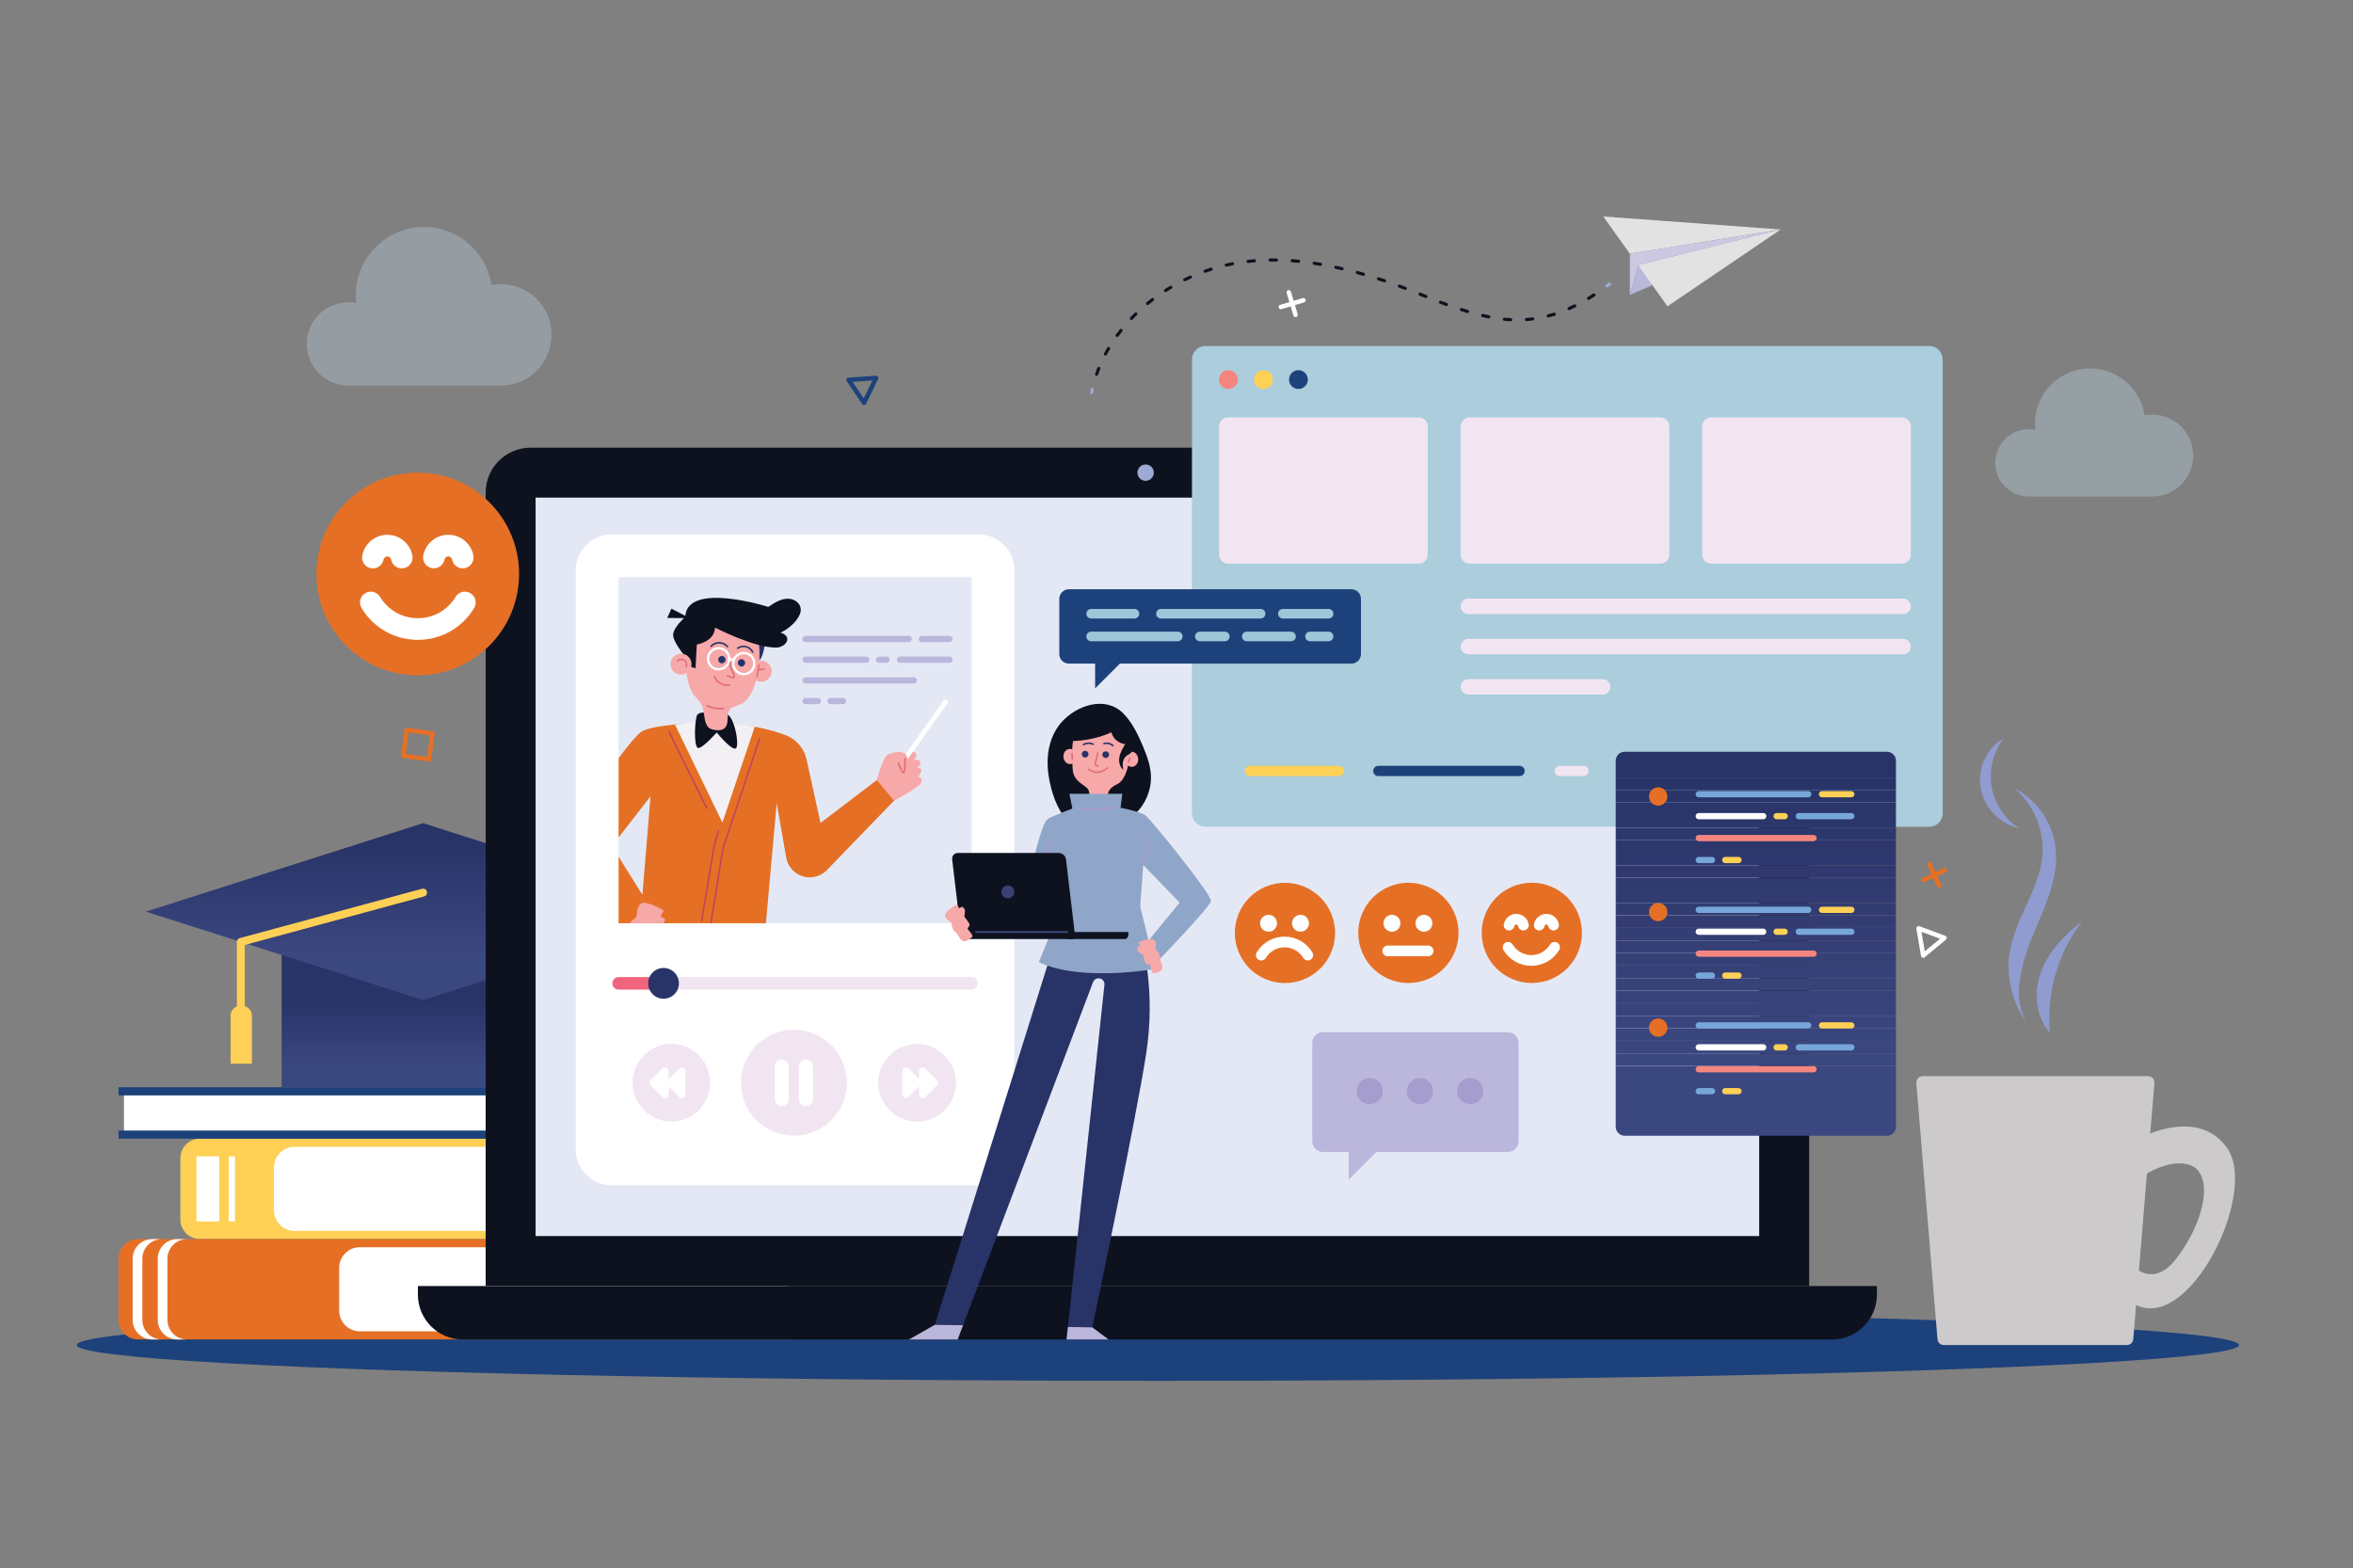 <?xml version="1.0" encoding="utf-8"?>
<!-- Generator: Adobe Illustrator 25.0.1, SVG Export Plug-In . SVG Version: 6.00 Build 0)  -->
<svg version="1.1" id="Layer_1" xmlns="http://www.w3.org/2000/svg" xmlns:xlink="http://www.w3.org/1999/xlink" x="0px" y="0px"
	 viewBox="0 0 595.28 396.76" style="enable-background:new 0 0 595.28 396.76;" xml:space="preserve">
<rect x="0" y="0" width="595.28" height="396.76" fill="#808080" stroke="none"/>
<style type="text/css">
	.st0{fill:#1D417B;}
	.st1{fill:#FFD056;}
	.st2{fill:#E57025;}
	.st3{fill:#FFFFFF;}
	.st4{fill:#1D427B;}
	.st5{fill:url(#SVGID_1_);}
	.st6{fill:url(#SVGID_2_);}
	.st7{fill:none;stroke:#FFD056;stroke-width:2;stroke-linecap:round;stroke-linejoin:round;stroke-miterlimit:10;}
	.st8{fill:#B8B8D8;}
	.st9{fill:#E2E2E2;}
	.st10{fill:#CBC9E1;}
	.st11{opacity:0.3;fill:#C7E7F9;}
	.st12{opacity:0.3;fill:#C7E0F5;}
	.st13{fill:#9EAAD6;}
	.st14{fill:#0E121F;}
	.st15{fill:#CCCACA;}
	.st16{fill:#909CCF;}
	.st17{fill:#7CD1E9;}
	.st18{fill:#F4867F;}
	.st19{fill:#E4E8F5;}
	.st20{fill:#ABCDDC;}
	.st21{fill:#F1E5F1;}
	.st22{fill:#9EC5D8;}
	.st23{fill:#BBB6DB;}
	.st24{fill:#A49DCD;}
	.st25{fill:#F1647E;}
	.st26{fill:#283368;}
	.st27{clip-path:url(#SVGID_4_);}
	.st28{fill:#271C55;}
	.st29{fill:#F7A8A8;}
	.st30{fill:#F2F0F3;}
	.st31{fill:#C3435A;}
	.st32{fill:#E26D7B;}
	.st33{fill:none;stroke:#FFFFFF;stroke-width:0.6;stroke-linecap:round;stroke-linejoin:round;stroke-miterlimit:10;}
	.st34{clip-path:url(#SVGID_6_);fill:#283368;}
	.st35{clip-path:url(#SVGID_6_);fill:#293469;}
	.st36{clip-path:url(#SVGID_6_);fill:#2C356A;}
	.st37{clip-path:url(#SVGID_6_);fill:#2B366B;}
	.st38{clip-path:url(#SVGID_6_);fill:#2C376C;}
	.st39{clip-path:url(#SVGID_6_);fill:#2D376C;}
	.st40{clip-path:url(#SVGID_6_);fill:#2E386E;}
	.st41{clip-path:url(#SVGID_6_);fill:#2F396F;}
	.st42{clip-path:url(#SVGID_6_);fill:#303A6F;}
	.st43{clip-path:url(#SVGID_6_);fill:#313B71;}
	.st44{clip-path:url(#SVGID_6_);fill:#323C71;}
	.st45{clip-path:url(#SVGID_6_);fill:#333C72;}
	.st46{clip-path:url(#SVGID_6_);fill:#343E74;}
	.st47{clip-path:url(#SVGID_6_);fill:#353F76;}
	.st48{clip-path:url(#SVGID_6_);fill:#354077;}
	.st49{clip-path:url(#SVGID_6_);fill:#364178;}
	.st50{clip-path:url(#SVGID_6_);fill:#374279;}
	.st51{clip-path:url(#SVGID_6_);fill:#38427A;}
	.st52{clip-path:url(#SVGID_6_);fill:#39437B;}
	.st53{clip-path:url(#SVGID_6_);fill:#3A447C;}
	.st54{clip-path:url(#SVGID_6_);fill:#39457D;}
	.st55{clip-path:url(#SVGID_6_);fill:#3A467E;}
	.st56{clip-path:url(#SVGID_6_);fill:#3B477F;}
	.st57{fill:#77A7D9;}
	.st58{fill:#8FA6C9;}
	.st59{fill:none;stroke:#A49DCD;stroke-width:0.6;stroke-linecap:round;stroke-linejoin:round;stroke-miterlimit:10;}
	.st60{fill:#394272;}
</style>
<ellipse class="st0" cx="292.92" cy="340.29" rx="273.52" ry="9.05"/>
<path class="st1" d="M191.51,290.14v-2.06H50.58c-2.74,0-4.95,2.22-4.95,4.95v15.49c0,2.74,2.22,4.95,4.95,4.95h140.93v-2.06h-1.35
	v-21.28H191.51z"/>
<path class="st2" d="M200.63,315.54v-2.06H34.93c-2.74,0-4.95,2.22-4.95,4.95v15.49c0,2.74,2.22,4.95,4.95,4.95h165.7v-2.06h-1.35
	v-21.28H200.63z"/>
<path class="st3" d="M36.01,333.93v-15.49c0-2.74,2.22-4.95,4.95-4.95h-2.45c-2.74,0-4.95,2.22-4.95,4.95v15.49
	c0,2.74,2.22,4.95,4.95,4.95h2.45C38.23,338.88,36.01,336.66,36.01,333.93z"/>
<path class="st3" d="M42.36,333.93v-15.49c0-2.74,2.22-4.95,4.95-4.95h-2.45c-2.74,0-4.95,2.22-4.95,4.95v15.49
	c0,2.74,2.22,4.95,4.95,4.95h2.45C44.57,338.88,42.36,336.66,42.36,333.93z"/>
<path class="st3" d="M190.16,311.42H74.53c-2.89,0-5.23-2.34-5.23-5.23v-10.82c0-2.89,2.34-5.23,5.23-5.23h115.63V311.42z"/>
<path class="st3" d="M199.28,336.82H91.04c-2.89,0-5.23-2.34-5.23-5.23v-10.82c0-2.89,2.34-5.23,5.23-5.23h108.24V336.82z"/>
<path class="st4" d="M29.98,277.13v-2.06h165.7c2.74,0,4.95,2.22,4.95,4.95v3.11c0,2.74-2.22,4.95-4.95,4.95H29.98v-2.06h1.35v-8.89
	H29.98z"/>
<path class="st3" d="M31.33,286.02h109.32c2.29,0,4.15-1.86,4.15-4.15v-0.59c0-2.29-1.86-4.15-4.15-4.15H31.33V286.02z"/>
<rect x="49.71" y="292.55" class="st3" width="5.77" height="16.46"/>
<rect x="57.87" y="292.55" class="st3" width="1.59" height="16.46"/>
<g>
	<linearGradient id="SVGID_1_" gradientUnits="userSpaceOnUse" x1="107.452" y1="253.407" x2="107.452" y2="269.212">
		<stop  offset="0" style="stop-color:#283368"/>
		<stop  offset="0.999" style="stop-color:#3B477F"/>
	</linearGradient>
	<rect x="71.25" y="230.64" class="st5" width="72.41" height="44.43"/>
	<linearGradient id="SVGID_2_" gradientUnits="userSpaceOnUse" x1="107.037" y1="213.563" x2="107.037" y2="241.777">
		<stop  offset="0" style="stop-color:#283368"/>
		<stop  offset="0.999" style="stop-color:#3B477F"/>
	</linearGradient>
	<polygon class="st6" points="107.04,208.26 36.9,230.64 107.04,253.02 177.17,230.64 	"/>
</g>
<polyline class="st7" points="107.04,225.82 60.93,238.3 60.93,256.65 "/>
<path class="st1" d="M63.72,269.11h-5.38v-12.23c0-1.3,1.06-2.36,2.36-2.36h0.66c1.3,0,2.36,1.06,2.36,2.36V269.11z"/>
<g>
	<polygon class="st8" points="412.34,74.62 450.49,58.06 414.41,67.09 	"/>
	<g>
		<polygon class="st9" points="412.34,64.19 450.49,58.06 405.6,54.77 		"/>
		<polygon class="st9" points="414.41,67.09 421.86,77.49 450.49,58.06 		"/>
	</g>
	<polygon class="st10" points="412.34,64.19 412.34,74.62 414.41,67.09 450.49,58.06 	"/>
</g>
<path class="st11" d="M544.49,104.89c-0.66,0-1.3,0.07-1.92,0.18c-1.02-6.71-6.79-11.86-13.79-11.86c-7.71,0-13.96,6.25-13.96,13.96
	c0,0.53,0.04,1.06,0.09,1.57c-0.52-0.1-1.06-0.16-1.61-0.16c-4.71,0-8.52,3.82-8.52,8.52s3.82,8.52,8.52,8.52h31.19
	c5.73,0,10.37-4.64,10.37-10.37C554.86,109.54,550.22,104.89,544.49,104.89z"/>
<path class="st12" d="M126.7,71.88c-0.81,0-1.6,0.08-2.37,0.23c-1.26-8.3-8.4-14.67-17.05-14.67C97.74,57.44,90,65.17,90,74.71
	c0,0.66,0.04,1.31,0.12,1.95c-0.65-0.12-1.31-0.19-1.99-0.19c-5.82,0-10.54,4.72-10.54,10.54c0,5.82,4.72,10.54,10.54,10.54h38.57
	c7.09,0,12.83-5.74,12.83-12.83C139.53,77.62,133.79,71.88,126.7,71.88z"/>
<g>
	<g>
		<path class="st13" d="M276.18,99.7c-0.03,0-0.05,0-0.08-0.01c-0.21-0.04-0.35-0.25-0.31-0.47c0.05-0.26,0.11-0.53,0.16-0.79
			c0.05-0.21,0.26-0.35,0.47-0.3c0.21,0.05,0.35,0.26,0.3,0.47c-0.06,0.25-0.11,0.51-0.16,0.77
			C276.53,99.57,276.37,99.7,276.18,99.7z"/>
	</g>
	<g>
		<path class="st14" d="M277.43,95.08c-0.04,0-0.09-0.01-0.13-0.02c-0.21-0.07-0.32-0.3-0.25-0.5c0.18-0.51,0.37-1.01,0.56-1.51
			c0.08-0.2,0.31-0.3,0.52-0.22c0.2,0.08,0.3,0.31,0.22,0.52c-0.2,0.49-0.38,0.98-0.55,1.48C277.75,94.98,277.6,95.08,277.43,95.08z
			 M279.67,89.96c-0.06,0-0.13-0.01-0.19-0.05c-0.19-0.1-0.27-0.34-0.16-0.54c0.25-0.48,0.51-0.94,0.79-1.41
			c0.11-0.19,0.36-0.25,0.54-0.14c0.19,0.11,0.25,0.35,0.14,0.54c-0.27,0.45-0.52,0.91-0.77,1.38
			C279.95,89.89,279.81,89.96,279.67,89.96z M282.64,85.24c-0.08,0-0.16-0.02-0.23-0.08c-0.18-0.13-0.22-0.38-0.09-0.55
			c0.32-0.43,0.64-0.86,0.98-1.28c0.14-0.17,0.39-0.2,0.56-0.06c0.17,0.14,0.2,0.39,0.06,0.56c-0.33,0.41-0.65,0.83-0.96,1.26
			C282.88,85.18,282.76,85.24,282.64,85.24z M382.19,81.28c-0.01,0-0.01,0-0.02,0c-0.53-0.03-1.07-0.07-1.61-0.12
			c-0.22-0.02-0.38-0.22-0.36-0.43c0.02-0.22,0.22-0.37,0.43-0.36c0.53,0.05,1.05,0.09,1.57,0.12c0.22,0.01,0.39,0.2,0.38,0.42
			C382.57,81.11,382.4,81.28,382.19,81.28z M386.18,81.24c-0.21,0-0.38-0.16-0.4-0.37c-0.02-0.22,0.15-0.41,0.37-0.42
			c0.53-0.04,1.05-0.09,1.57-0.16c0.21-0.03,0.42,0.13,0.44,0.34c0.03,0.22-0.13,0.42-0.34,0.44c-0.53,0.07-1.07,0.12-1.61,0.16
			C386.2,81.24,386.19,81.24,386.18,81.24z M286.22,80.96c-0.1,0-0.2-0.04-0.27-0.11c-0.16-0.15-0.16-0.4-0.01-0.56
			c0.37-0.39,0.75-0.77,1.13-1.14c0.16-0.15,0.41-0.15,0.56,0.01c0.15,0.16,0.15,0.41-0.01,0.56c-0.38,0.37-0.75,0.74-1.11,1.12
			C286.43,80.92,286.33,80.96,286.22,80.96z M376.65,80.56c-0.03,0-0.05,0-0.08-0.01c-0.53-0.1-1.05-0.22-1.57-0.34
			c-0.21-0.05-0.35-0.26-0.3-0.48c0.05-0.21,0.27-0.35,0.48-0.3c0.51,0.12,1.03,0.23,1.55,0.33c0.22,0.04,0.35,0.25,0.31,0.47
			C377,80.43,376.84,80.56,376.65,80.56z M391.69,80.32c-0.18,0-0.34-0.12-0.38-0.3c-0.05-0.21,0.07-0.43,0.28-0.48
			c0.51-0.13,1.01-0.28,1.52-0.43c0.21-0.06,0.43,0.05,0.5,0.26c0.07,0.21-0.05,0.43-0.26,0.5c-0.51,0.16-1.03,0.31-1.55,0.44
			C391.75,80.32,391.72,80.32,391.69,80.32z M371.24,79.2c-0.04,0-0.08-0.01-0.11-0.02c-0.51-0.15-1.02-0.31-1.53-0.48
			c-0.21-0.07-0.32-0.29-0.26-0.5c0.07-0.21,0.29-0.32,0.5-0.26c0.5,0.16,1.01,0.32,1.52,0.47c0.21,0.06,0.33,0.28,0.27,0.49
			C371.56,79.08,371.41,79.2,371.24,79.2z M396.95,78.47c-0.15,0-0.3-0.09-0.36-0.24c-0.09-0.2,0-0.43,0.2-0.52
			c0.48-0.21,0.96-0.44,1.43-0.67c0.19-0.1,0.43-0.02,0.53,0.18c0.1,0.2,0.02,0.43-0.18,0.53c-0.48,0.24-0.97,0.47-1.46,0.68
			C397.06,78.46,397.01,78.47,396.95,78.47z M365.94,77.42c-0.05,0-0.09-0.01-0.14-0.02c-0.5-0.18-1-0.37-1.5-0.56
			c-0.21-0.08-0.31-0.31-0.23-0.51c0.08-0.2,0.31-0.31,0.51-0.23c0.5,0.19,1,0.37,1.49,0.56c0.21,0.08,0.31,0.3,0.24,0.51
			C366.25,77.32,366.1,77.42,365.94,77.42z M290.33,77.17c-0.11,0-0.23-0.05-0.31-0.15c-0.14-0.17-0.11-0.42,0.06-0.56
			c0.42-0.34,0.84-0.67,1.26-1c0.17-0.13,0.42-0.1,0.56,0.08c0.13,0.17,0.1,0.42-0.08,0.56c-0.42,0.32-0.83,0.65-1.24,0.98
			C290.5,77.14,290.41,77.17,290.33,77.17z M401.89,75.87c-0.13,0-0.26-0.07-0.34-0.19c-0.11-0.19-0.05-0.43,0.13-0.54
			c0.45-0.27,0.9-0.55,1.34-0.84c0.18-0.12,0.43-0.07,0.55,0.12c0.12,0.18,0.07,0.43-0.12,0.55c-0.45,0.29-0.91,0.58-1.36,0.86
			C402.04,75.85,401.96,75.87,401.89,75.87z M360.72,75.41c-0.05,0-0.1-0.01-0.15-0.03l-1.48-0.59c-0.2-0.08-0.3-0.31-0.22-0.52
			c0.08-0.2,0.31-0.3,0.52-0.22l1.48,0.59c0.2,0.08,0.3,0.31,0.22,0.51C361.03,75.32,360.88,75.41,360.72,75.41z M294.85,73.9
			c-0.13,0-0.26-0.06-0.33-0.18c-0.12-0.18-0.06-0.43,0.12-0.55c0.45-0.29,0.91-0.57,1.37-0.84c0.19-0.11,0.43-0.05,0.54,0.14
			c0.11,0.19,0.05,0.43-0.14,0.54c-0.45,0.27-0.9,0.55-1.35,0.83C295,73.88,294.93,73.9,294.85,73.9z M355.52,73.36
			c-0.05,0-0.1-0.01-0.14-0.03c-0.49-0.19-0.99-0.38-1.49-0.57c-0.2-0.08-0.31-0.31-0.23-0.51c0.08-0.2,0.3-0.31,0.51-0.23
			c0.5,0.19,1,0.38,1.49,0.57c0.2,0.08,0.31,0.31,0.23,0.51C355.83,73.27,355.68,73.36,355.52,73.36z M350.27,71.44
			c-0.04,0-0.09-0.01-0.13-0.02c-0.5-0.17-1.01-0.34-1.51-0.5c-0.21-0.07-0.32-0.29-0.26-0.5c0.07-0.21,0.29-0.32,0.5-0.26
			c0.51,0.16,1.02,0.33,1.52,0.5c0.21,0.07,0.32,0.3,0.25,0.5C350.59,71.34,350.43,71.44,350.27,71.44z M299.73,71.17
			c-0.15,0-0.29-0.08-0.36-0.22c-0.1-0.2-0.01-0.43,0.18-0.53c0.48-0.23,0.97-0.46,1.46-0.68c0.2-0.09,0.43,0,0.52,0.2
			c0.09,0.2,0,0.43-0.2,0.52c-0.48,0.22-0.96,0.44-1.44,0.67C299.84,71.15,299.79,71.17,299.73,71.17z M344.93,69.79
			c-0.04,0-0.07,0-0.11-0.02c-0.51-0.15-1.02-0.29-1.53-0.43c-0.21-0.06-0.34-0.28-0.28-0.49c0.06-0.21,0.27-0.34,0.49-0.28
			c0.51,0.14,1.03,0.28,1.54,0.43c0.21,0.06,0.33,0.28,0.27,0.49C345.26,69.68,345.11,69.79,344.93,69.79z M304.88,69.01
			c-0.16,0-0.32-0.1-0.37-0.27c-0.07-0.21,0.04-0.43,0.24-0.51c0.51-0.18,1.02-0.35,1.53-0.51c0.21-0.06,0.43,0.05,0.5,0.26
			c0.07,0.21-0.05,0.43-0.26,0.5c-0.5,0.16-1.01,0.33-1.5,0.5C304.97,69,304.93,69.01,304.88,69.01z M339.52,68.38
			c-0.03,0-0.06,0-0.09-0.01c-0.52-0.12-1.03-0.24-1.55-0.35c-0.21-0.05-0.35-0.26-0.3-0.47c0.05-0.21,0.26-0.35,0.47-0.3
			c0.52,0.11,1.04,0.23,1.56,0.35c0.21,0.05,0.35,0.26,0.3,0.48C339.87,68.25,339.71,68.38,339.52,68.38z M310.25,67.46
			c-0.18,0-0.34-0.12-0.39-0.31c-0.05-0.21,0.09-0.43,0.3-0.48c0.52-0.12,1.05-0.23,1.58-0.33c0.21-0.04,0.42,0.1,0.46,0.31
			c0.04,0.22-0.1,0.42-0.31,0.46c-0.52,0.1-1.03,0.21-1.55,0.33C310.31,67.46,310.28,67.46,310.25,67.46z M334.05,67.26
			c-0.02,0-0.05,0-0.07-0.01c-0.52-0.09-1.05-0.18-1.57-0.26c-0.22-0.03-0.37-0.24-0.33-0.45c0.03-0.22,0.24-0.37,0.45-0.33
			c0.53,0.08,1.06,0.17,1.58,0.26c0.22,0.04,0.36,0.24,0.32,0.46C334.41,67.12,334.24,67.26,334.05,67.26z M315.76,66.53
			c-0.2,0-0.37-0.15-0.39-0.35c-0.02-0.22,0.13-0.41,0.35-0.44c0.53-0.06,1.07-0.11,1.6-0.16c0.21-0.02,0.41,0.14,0.43,0.36
			c0.02,0.22-0.14,0.41-0.36,0.43c-0.53,0.04-1.05,0.1-1.58,0.16C315.79,66.53,315.77,66.53,315.76,66.53z M328.51,66.5
			c-0.01,0-0.03,0-0.04,0c-0.53-0.05-1.05-0.1-1.58-0.14c-0.22-0.02-0.38-0.21-0.37-0.43s0.21-0.39,0.43-0.37
			c0.53,0.04,1.07,0.09,1.6,0.14c0.22,0.02,0.38,0.22,0.36,0.43C328.89,66.35,328.72,66.5,328.51,66.5z M321.34,66.18
			c-0.22,0-0.39-0.17-0.4-0.39c0-0.22,0.17-0.4,0.39-0.4c0.54-0.01,1.07-0.01,1.61,0c0.22,0,0.39,0.18,0.39,0.4
			c0,0.22-0.18,0.39-0.4,0.39c0,0,0,0-0.01,0C322.4,66.18,321.87,66.18,321.34,66.18C321.34,66.18,321.34,66.18,321.34,66.18z"/>
	</g>
	<g>
		<path class="st13" d="M406.55,72.72c-0.12,0-0.24-0.06-0.32-0.16c-0.13-0.18-0.09-0.42,0.08-0.55c0.21-0.16,0.42-0.31,0.63-0.47
			c0.18-0.13,0.42-0.1,0.56,0.08c0.13,0.17,0.1,0.42-0.08,0.56c-0.21,0.16-0.43,0.32-0.64,0.48
			C406.71,72.69,406.63,72.72,406.55,72.72z"/>
	</g>
</g>
<g>
	<path class="st15" d="M539.62,288.81c0,0,15.66-9.5,23.7,1.46c8.87,12.09-12.17,52.51-26.11,37.41c-13.94-15.09,0-10.1,0-10.1
		s6.22,10.28,13.47,0.72c7.49-9.88,9.19-21.23,3.6-23.45c-5.6-2.22-13.1,3.26-13.1,3.26L539.62,288.81z"/>
	<path class="st15" d="M538.09,340.29h-46.33c-0.83,0-1.53-0.64-1.6-1.47L484.81,274c-0.08-0.93,0.66-1.74,1.6-1.74h57.03
		c0.94,0,1.68,0.8,1.6,1.74l-5.35,64.82C539.62,339.65,538.92,340.29,538.09,340.29z"/>
	<path class="st16" d="M509.62,199.45c4.87,4.07,7.6,10.58,7.09,16.9c-0.69,8.48-6.66,15.69-8.19,24.06
		c-1.16,6.3,0.39,13.06,4.18,18.23c-2.63-4.44-2.21-9.29-1.01-14.31c1.2-5.02,3.53-9.68,5.44-14.48s3.45-9.91,2.94-15.05
		C519.42,208.3,515.46,202.4,509.62,199.45z"/>
	<path class="st16" d="M510.87,209.59c-3.65-2.33-6.26-6.25-7-10.52c-0.74-4.27,0.39-8.84,3.04-12.27
		c-4.38,2.56-6.61,7.43-5.85,12.44C501.83,204.25,505.93,208.45,510.87,209.59z"/>
	<path class="st16" d="M526.8,233.02c-4.36,3.38-8.38,7.49-10.36,12.64c-1.98,5.15-1.56,11.49,2.16,15.57
		C517.67,251.24,520.67,240.96,526.8,233.02z"/>
</g>
<g>
	<g>
		<path class="st17" d="M314.4,188.99c-0.29,0.13-0.62-0.01-0.75-0.3l-1.99-4.59l-4.59,1.99c-0.29,0.13-0.62-0.01-0.75-0.3
			l-1.99-4.59l-4.59,1.99c-0.29,0.13-0.62-0.01-0.75-0.3l-1.99-4.59l-4.59,1.99c-0.29,0.13-0.62-0.01-0.75-0.3
			c-0.13-0.29,0.01-0.62,0.3-0.75l5.11-2.21c0.29-0.13,0.62,0.01,0.75,0.3l1.99,4.59l4.59-1.99c0.29-0.13,0.62,0.01,0.75,0.3
			l1.99,4.59l4.59-1.99c0.29-0.13,0.62,0.01,0.75,0.3l2.21,5.11C314.82,188.53,314.69,188.87,314.4,188.99z"/>
	</g>
	<g>
		<path class="st2" d="M108.47,192.65l-6.54-0.87c-0.31-0.04-0.53-0.33-0.49-0.64l0.87-6.54c0.04-0.31,0.33-0.53,0.64-0.49
			l6.54,0.87c0.31,0.04,0.53,0.33,0.49,0.64l-0.87,6.54C109.07,192.47,108.78,192.69,108.47,192.65z M102.65,190.72l5.41,0.72
			l0.72-5.41l-5.41-0.72L102.65,190.72z"/>
	</g>
	<g>
		<path class="st4" d="M218.91,102.38c-0.08,0.06-0.18,0.09-0.28,0.1c-0.2,0.01-0.4-0.08-0.51-0.25l-3.92-5.8
			c-0.11-0.17-0.13-0.39-0.04-0.57c0.09-0.18,0.27-0.31,0.47-0.32l6.98-0.49c0.2-0.01,0.4,0.08,0.51,0.25
			c0.11,0.17,0.13,0.39,0.04,0.57l-3.06,6.29C219.06,102.25,219,102.33,218.91,102.38z M215.7,96.61l2.81,4.16l2.2-4.51L215.7,96.61
			z"/>
	</g>
	<g>
		<path class="st3" d="M486.64,242.32c-0.1,0.02-0.2,0.01-0.29-0.03c-0.19-0.07-0.33-0.24-0.36-0.44l-1.17-6.9
			c-0.03-0.2,0.04-0.4,0.2-0.53c0.16-0.13,0.37-0.17,0.56-0.1l6.56,2.44c0.19,0.07,0.33,0.24,0.36,0.44c0.03,0.2-0.04,0.4-0.2,0.53
			l-5.39,4.46C486.83,242.27,486.73,242.31,486.64,242.32z M486.1,235.74l0.84,4.95l3.87-3.2L486.1,235.74z"/>
	</g>
	<g>
		<path class="st18" d="M325.85,183.08c-0.04,0.09-0.11,0.17-0.19,0.23c-0.17,0.12-0.38,0.14-0.57,0.05l-6.36-2.92
			c-0.19-0.08-0.31-0.26-0.33-0.46c-0.02-0.2,0.07-0.4,0.24-0.52l5.7-4.05c0.17-0.12,0.38-0.14,0.57-0.05
			c0.19,0.08,0.31,0.26,0.33,0.46l0.65,6.96C325.91,182.89,325.89,182.99,325.85,183.08z M320.11,179.82l4.56,2.09l-0.47-5
			L320.11,179.82z"/>
	</g>
	<path class="st3" d="M330.3,75.79c-0.09-0.3-0.41-0.47-0.71-0.38l-2.31,0.69l-0.69-2.31c-0.09-0.3-0.41-0.47-0.71-0.38
		c-0.3,0.09-0.47,0.41-0.38,0.71l0.69,2.31l-2.31,0.69c-0.3,0.09-0.47,0.41-0.38,0.71c0.09,0.3,0.41,0.47,0.71,0.38l2.31-0.69
		l0.69,2.31c0.09,0.3,0.41,0.47,0.71,0.38c0.3-0.09,0.47-0.41,0.38-0.71l-0.69-2.31l2.31-0.69
		C330.22,76.41,330.39,76.09,330.3,75.79z"/>
	<path class="st17" d="M404.83,299.32l-2.13-1.12l1.12-2.13c0.15-0.28,0.04-0.62-0.24-0.77c-0.28-0.15-0.62-0.04-0.77,0.24
		l-1.12,2.13l-2.13-1.12c-0.28-0.15-0.62-0.04-0.77,0.24c-0.15,0.28-0.04,0.62,0.24,0.77l2.13,1.12l-1.12,2.13
		c-0.15,0.28-0.04,0.62,0.24,0.77s0.62,0.04,0.77-0.24l1.12-2.13l2.13,1.12c0.28,0.15,0.62,0.04,0.77-0.24
		C405.22,299.81,405.11,299.47,404.83,299.32z"/>
	<path class="st2" d="M491.83,219.6l-2.18,1.02l-1.02-2.18c-0.13-0.29-0.47-0.41-0.76-0.28c-0.29,0.13-0.41,0.47-0.28,0.76
		l1.02,2.18l-2.18,1.02c-0.29,0.13-0.41,0.47-0.28,0.76c0.13,0.29,0.47,0.41,0.76,0.28l2.18-1.02l1.02,2.18
		c0.13,0.29,0.47,0.41,0.76,0.28c0.29-0.13,0.41-0.47,0.28-0.76l-1.02-2.18l2.18-1.02c0.29-0.13,0.41-0.47,0.28-0.76
		C492.45,219.59,492.12,219.47,491.83,219.6z"/>
</g>
<path class="st14" d="M463.46,338.88H117.09c-6.28,0-11.37-5.09-11.37-11.37v-2.16h369.12v2.16
	C474.84,333.79,469.75,338.88,463.46,338.88z"/>
<path class="st14" d="M446.32,113.26H134.24c-6.28,0-11.37,5.09-11.37,11.37v200.71h334.83V124.63
	C457.69,118.35,452.6,113.26,446.32,113.26z"/>
<rect x="196.87" y="64.52" transform="matrix(-1.836970e-16 1 -1 -1.836970e-16 509.577 -70.974)" class="st19" width="186.82" height="309.56"/>
<g>
	<path class="st20" d="M488.07,209.17H304.96c-1.88,0-3.41-1.53-3.41-3.41V90.95c0-1.88,1.53-3.41,3.41-3.41h183.11
		c1.88,0,3.41,1.53,3.41,3.41v114.81C491.48,207.64,489.96,209.17,488.07,209.17z"/>
	<path class="st18" d="M313.16,96.03c0,1.31-1.06,2.38-2.38,2.38s-2.38-1.06-2.38-2.38c0-1.31,1.06-2.38,2.38-2.38
		S313.16,94.72,313.16,96.03z"/>
	<path class="st1" d="M322.01,96.03c0,1.31-1.06,2.38-2.38,2.38c-1.31,0-2.38-1.06-2.38-2.38c0-1.31,1.06-2.38,2.38-2.38
		C320.95,93.66,322.01,94.72,322.01,96.03z"/>
	<path class="st4" d="M330.87,96.03c0,1.31-1.06,2.38-2.38,2.38c-1.31,0-2.38-1.06-2.38-2.38c0-1.31,1.06-2.38,2.38-2.38
		C329.8,93.66,330.87,94.72,330.87,96.03z"/>
	<path class="st21" d="M358.94,142.6h-48.26c-1.26,0-2.27-1.02-2.27-2.27v-32.46c0-1.26,1.02-2.27,2.27-2.27h48.26
		c1.26,0,2.27,1.02,2.27,2.27v32.46C361.22,141.58,360.2,142.6,358.94,142.6z"/>
	<path class="st21" d="M420.05,142.6h-48.26c-1.26,0-2.27-1.02-2.27-2.27v-32.46c0-1.26,1.02-2.27,2.27-2.27h48.26
		c1.26,0,2.27,1.02,2.27,2.27v32.46C422.33,141.58,421.31,142.6,420.05,142.6z"/>
	<path class="st21" d="M481.16,142.6H432.9c-1.26,0-2.27-1.02-2.27-2.27v-32.46c0-1.26,1.02-2.27,2.27-2.27h48.26
		c1.26,0,2.27,1.02,2.27,2.27v32.46C483.43,141.58,482.42,142.6,481.16,142.6z"/>
	<path class="st21" d="M481.47,155.36H371.48c-1.08,0-1.96-0.88-1.96-1.96l0,0c0-1.08,0.88-1.96,1.96-1.96h109.99
		c1.08,0,1.96,0.88,1.96,1.96l0,0C483.43,154.48,482.56,155.36,481.47,155.36z"/>
	<path class="st21" d="M481.47,165.54H371.48c-1.08,0-1.96-0.88-1.96-1.96l0,0c0-1.08,0.88-1.96,1.96-1.96h109.99
		c1.08,0,1.96,0.88,1.96,1.96l0,0C483.43,164.66,482.56,165.54,481.47,165.54z"/>
	<path class="st21" d="M405.46,175.73h-33.98c-1.08,0-1.96-0.88-1.96-1.96l0,0c0-1.08,0.88-1.96,1.96-1.96h33.98
		c1.08,0,1.96,0.88,1.96,1.96l0,0C407.42,174.85,406.54,175.73,405.46,175.73z"/>
	<path class="st1" d="M338.68,196.35h-22.47c-0.72,0-1.3-0.58-1.3-1.3l0,0c0-0.72,0.58-1.3,1.3-1.3h22.47c0.72,0,1.3,0.58,1.3,1.3
		l0,0C339.98,195.77,339.4,196.35,338.68,196.35z"/>
	<path class="st4" d="M384.43,196.35H348.7c-0.72,0-1.3-0.58-1.3-1.3l0,0c0-0.72,0.58-1.3,1.3-1.3h35.73c0.72,0,1.3,0.58,1.3,1.3
		l0,0C385.73,195.77,385.14,196.35,384.43,196.35z"/>
	<path class="st21" d="M400.63,196.35h-6.06c-0.72,0-1.3-0.58-1.3-1.3l0,0c0-0.72,0.58-1.3,1.3-1.3h6.06c0.72,0,1.3,0.58,1.3,1.3
		l0,0C401.93,195.77,401.35,196.35,400.63,196.35z"/>
</g>
<g>
	<path class="st4" d="M341.89,149.08h-71.48c-1.34,0-2.42,1.08-2.42,2.42v13.97c0,1.34,1.08,2.42,2.42,2.42h6.64v6.27l6.27-6.27
		h58.57c1.34,0,2.42-1.08,2.42-2.42V151.5C344.31,150.16,343.23,149.08,341.89,149.08z"/>
	<path class="st22" d="M287.01,156.48h-10.96c-0.67,0-1.21-0.54-1.21-1.21c0-0.67,0.54-1.21,1.21-1.21h10.96
		c0.67,0,1.21,0.54,1.21,1.21C288.22,155.94,287.68,156.48,287.01,156.48z M299.18,161.02c0-0.67-0.54-1.21-1.21-1.21h-21.93
		c-0.67,0-1.21,0.54-1.21,1.21c0,0.67,0.54,1.21,1.21,1.21h21.93C298.64,162.23,299.18,161.69,299.18,161.02z M311.09,161.02
		c0-0.67-0.54-1.21-1.21-1.21h-6.33c-0.67,0-1.21,0.54-1.21,1.21c0,0.67,0.54,1.21,1.21,1.21h6.33
		C310.55,162.23,311.09,161.69,311.09,161.02z M327.83,161.02c0-0.67-0.54-1.21-1.21-1.21h-11.2c-0.67,0-1.21,0.54-1.21,1.21
		c0,0.67,0.54,1.21,1.21,1.21h11.2C327.29,162.23,327.83,161.69,327.83,161.02z M337.33,161.02c0-0.67-0.54-1.21-1.21-1.21h-4.7
		c-0.67,0-1.21,0.54-1.21,1.21c0,0.67,0.54,1.21,1.21,1.21h4.7C336.79,162.23,337.33,161.69,337.33,161.02z M320.13,155.27
		c0-0.67-0.54-1.21-1.21-1.21H293.7c-0.67,0-1.21,0.54-1.21,1.21c0,0.67,0.54,1.21,1.21,1.21h25.22
		C319.58,156.48,320.13,155.94,320.13,155.27z M337.33,155.27c0-0.67-0.54-1.21-1.21-1.21h-11.57c-0.67,0-1.21,0.54-1.21,1.21
		c0,0.67,0.54,1.21,1.21,1.21h11.57C336.79,156.48,337.33,155.94,337.33,155.27z"/>
</g>
<g>
	
		<ellipse transform="matrix(0.924 -0.383 0.383 0.924 -65.616 142.333)" class="st2" cx="324.97" cy="236.1" rx="12.68" ry="12.68"/>
</g>
<g>
	
		<ellipse transform="matrix(0.924 -0.383 0.383 0.924 -60.863 166.228)" class="st2" cx="387.41" cy="236.1" rx="12.68" ry="12.68"/>
</g>
<g>
	
		<ellipse transform="matrix(0.924 -0.383 0.383 0.924 -63.239 154.28)" class="st2" cx="356.19" cy="236.1" rx="12.68" ry="12.68"/>
</g>
<g>
	<path class="st3" d="M393.03,235.4c-0.64,0-1.2-0.45-1.33-1.1c-0.04-0.2-0.21-0.4-0.48-0.4s-0.44,0.2-0.48,0.4
		c-0.14,0.73-0.85,1.21-1.58,1.08c-0.73-0.14-1.22-0.85-1.08-1.58c0.29-1.5,1.61-2.59,3.14-2.59c1.53,0,2.85,1.09,3.14,2.59
		c0.14,0.73-0.34,1.44-1.08,1.58C393.2,235.4,393.12,235.4,393.03,235.4z"/>
</g>
<g>
	<path class="st3" d="M385.4,235.4c-0.64,0-1.2-0.45-1.33-1.1c-0.04-0.2-0.21-0.4-0.48-0.4s-0.44,0.2-0.48,0.4
		c-0.14,0.73-0.85,1.21-1.58,1.08c-0.73-0.14-1.22-0.85-1.08-1.58c0.29-1.5,1.61-2.59,3.14-2.59c1.53,0,2.85,1.09,3.14,2.59
		c0.14,0.73-0.34,1.44-1.08,1.58C385.57,235.4,385.49,235.4,385.4,235.4z"/>
</g>
<g>
	<path class="st3" d="M387.41,244.34c-2.9,0-5.53-1.49-7.04-3.97c-0.39-0.64-0.18-1.47,0.45-1.86c0.64-0.39,1.47-0.19,1.86,0.45
		c1.02,1.67,2.78,2.67,4.73,2.67c1.95,0,3.71-1,4.73-2.67c0.39-0.64,1.22-0.84,1.86-0.45c0.64,0.39,0.84,1.22,0.45,1.86
		C392.94,242.86,390.31,244.34,387.41,244.34z"/>
</g>
<g>
	
		<ellipse transform="matrix(0.707 -0.707 0.707 0.707 -71.716 117.282)" class="st2" cx="105.71" cy="145.21" rx="25.64" ry="25.64"/>
</g>
<g>
	<path class="st3" d="M117.08,143.8c-1.29,0-2.44-0.91-2.69-2.23c-0.08-0.4-0.43-0.8-0.97-0.8c-0.53,0-0.89,0.4-0.97,0.8
		c-0.28,1.48-1.72,2.46-3.2,2.17c-1.48-0.28-2.46-1.72-2.17-3.2c0.58-3.04,3.25-5.25,6.34-5.25c3.1,0,5.76,2.21,6.34,5.25
		c0.28,1.48-0.69,2.92-2.18,3.2C117.43,143.78,117.25,143.8,117.08,143.8z"/>
</g>
<g>
	<path class="st3" d="M94.35,143.8c-0.17,0-0.34-0.02-0.52-0.05c-1.49-0.28-2.46-1.72-2.18-3.2c0.58-3.04,3.25-5.25,6.34-5.25
		c3.09,0,5.76,2.21,6.34,5.25c0.28,1.49-0.69,2.92-2.17,3.2c-1.49,0.29-2.92-0.69-3.2-2.17c-0.08-0.4-0.43-0.8-0.97-0.8
		c-0.53,0-0.89,0.4-0.97,0.8C96.78,142.89,95.63,143.8,94.35,143.8z"/>
</g>
<g>
	<path class="st3" d="M105.71,161.88c-5.86,0-11.19-3.01-14.24-8.04c-0.78-1.29-0.37-2.98,0.92-3.76c1.29-0.78,2.98-0.37,3.76,0.92
		c2.05,3.38,5.63,5.4,9.56,5.4c3.93,0,7.51-2.02,9.56-5.4c0.78-1.29,2.46-1.71,3.76-0.92c1.29,0.78,1.7,2.47,0.92,3.76
		C116.9,158.87,111.58,161.88,105.71,161.88z"/>
</g>
<g>
	<path class="st3" d="M354.29,233.58c0,1.18-0.96,2.14-2.14,2.14c-1.18,0-2.14-0.96-2.14-2.14c0-1.18,0.96-2.14,2.14-2.14
		C353.33,231.44,354.29,232.4,354.29,233.58z"/>
</g>
<g>
	<circle class="st3" cx="360.23" cy="233.58" r="2.14"/>
</g>
<g>
	<path class="st3" d="M330.86,242.99c-0.46,0-0.9-0.23-1.16-0.65c-1.02-1.67-2.78-2.67-4.73-2.67c-1.95,0-3.71,1-4.73,2.67
		c-0.39,0.64-1.22,0.84-1.86,0.45c-0.64-0.39-0.84-1.22-0.45-1.86c1.51-2.49,4.14-3.97,7.04-3.97c2.9,0,5.53,1.49,7.04,3.97
		c0.39,0.64,0.18,1.47-0.45,1.86C331.34,242.93,331.1,242.99,330.86,242.99z"/>
</g>
<g>
	<path class="st3" d="M323.07,233.58c0,1.18-0.96,2.14-2.14,2.14c-1.18,0-2.14-0.96-2.14-2.14c0-1.18,0.96-2.14,2.14-2.14
		C322.11,231.44,323.07,232.4,323.07,233.58z"/>
</g>
<g>
	<circle class="st3" cx="329.01" cy="233.58" r="2.14"/>
</g>
<g>
	<path class="st3" d="M361.3,241.92h-10.22c-0.75,0-1.35-0.61-1.35-1.35c0-0.75,0.61-1.35,1.35-1.35h10.22
		c0.75,0,1.35,0.61,1.35,1.35C362.65,241.32,362.05,241.92,361.3,241.92z"/>
</g>
<g>
	<path class="st23" d="M381.47,261.13h-46.78c-1.5,0-2.71,1.21-2.71,2.71v24.89c0,1.5,1.21,2.71,2.71,2.71h6.52v7.01l7.01-7.01
		h33.26c1.5,0,2.71-1.21,2.71-2.71v-24.89C384.17,262.34,382.96,261.13,381.47,261.13z"/>
	<path class="st24" d="M375.23,276.03c0,1.83-1.48,3.31-3.31,3.31c-1.83,0-3.31-1.48-3.31-3.31s1.48-3.31,3.31-3.31
		C373.75,272.72,375.23,274.2,375.23,276.03z M359.23,272.72c-1.83,0-3.31,1.48-3.31,3.31s1.48,3.31,3.31,3.31s3.31-1.48,3.31-3.31
		S361.06,272.72,359.23,272.72z M346.53,272.72c-1.83,0-3.31,1.48-3.31,3.31s1.48,3.31,3.31,3.31s3.31-1.48,3.31-3.31
		S348.36,272.72,346.53,272.72z"/>
</g>
<path class="st13" d="M291.9,119.58c0,1.15-0.93,2.07-2.07,2.07c-1.15,0-2.07-0.93-2.07-2.07c0-1.15,0.93-2.07,2.07-2.07
	C290.97,117.5,291.9,118.43,291.9,119.58z"/>
<path class="st3" d="M247.53,299.88h-92.77c-5.03,0-9.1-4.07-9.1-9.1V144.29c0-5.03,4.07-9.1,9.1-9.1h92.77c5.03,0,9.1,4.07,9.1,9.1
	v146.48C256.63,295.8,252.56,299.88,247.53,299.88z"/>
<rect x="157.37" y="145.15" transform="matrix(-1.836970e-16 1 -1 -1.836970e-16 390.95 -11.346)" class="st19" width="87.55" height="89.3"/>
<path class="st23" d="M229.92,162.45h-26.14c-0.44,0-0.79-0.36-0.79-0.79c0-0.44,0.36-0.79,0.79-0.79h26.14
	c0.44,0,0.79,0.36,0.79,0.79C230.72,162.09,230.36,162.45,229.92,162.45z M219.96,166.89c0-0.44-0.36-0.79-0.79-0.79h-15.39
	c-0.44,0-0.79,0.36-0.79,0.79c0,0.44,0.36,0.79,0.79,0.79h15.39C219.61,167.68,219.96,167.33,219.96,166.89z M231.98,172.13
	c0-0.44-0.36-0.79-0.79-0.79h-27.41c-0.44,0-0.79,0.36-0.79,0.79c0,0.44,0.36,0.79,0.79,0.79h27.41
	C231.63,172.92,231.98,172.56,231.98,172.13z M207.73,177.36c0-0.44-0.36-0.79-0.79-0.79h-3.16c-0.44,0-0.79,0.36-0.79,0.79
	c0,0.44,0.36,0.79,0.79,0.79h3.16C207.38,178.15,207.73,177.8,207.73,177.36z M225.09,166.89c0-0.44-0.36-0.79-0.79-0.79h-1.92
	c-0.44,0-0.79,0.36-0.79,0.79c0,0.44,0.36,0.79,0.79,0.79h1.92C224.73,167.68,225.09,167.33,225.09,166.89z M240.99,166.89
	c0-0.44-0.36-0.79-0.79-0.79h-12.55c-0.44,0-0.79,0.36-0.79,0.79c0,0.44,0.36,0.79,0.79,0.79h12.55
	C240.64,167.68,240.99,167.33,240.99,166.89z M240.99,161.66c0-0.44-0.36-0.79-0.79-0.79h-7.01c-0.44,0-0.79,0.36-0.79,0.79
	c0,0.44,0.36,0.79,0.79,0.79h7.01C240.64,162.45,240.99,162.09,240.99,161.66z M214.06,177.36c0-0.44-0.36-0.79-0.79-0.79h-3.16
	c-0.44,0-0.79,0.36-0.79,0.79c0,0.44,0.36,0.79,0.79,0.79h3.16C213.71,178.15,214.06,177.8,214.06,177.36z"/>
<g>
	<path class="st21" d="M245.8,250.37h-77.93c-0.88,0-1.59-0.71-1.59-1.59s0.71-1.59,1.59-1.59h77.93c0.88,0,1.59,0.71,1.59,1.59
		S246.68,250.37,245.8,250.37z"/>
</g>
<g>
	<path class="st25" d="M167.87,250.37H156.5c-0.88,0-1.59-0.71-1.59-1.59s0.71-1.59,1.59-1.59h11.38c0.88,0,1.59,0.71,1.59,1.59
		S168.75,250.37,167.87,250.37z"/>
</g>
<path class="st26" d="M171.76,248.78c0,2.15-1.74,3.89-3.89,3.89c-2.15,0-3.89-1.74-3.89-3.89s1.74-3.89,3.89-3.89
	C170.02,244.89,171.76,246.63,171.76,248.78z"/>
<circle class="st21" cx="200.84" cy="273.93" r="13.39"/>
<ellipse transform="matrix(0.707 -0.707 0.707 0.707 -143.94 200.363)" class="st21" cx="169.89" cy="273.93" rx="9.82" ry="9.82"/>
<ellipse transform="matrix(0.974 -0.229 0.229 0.974 -56.47 60.221)" class="st21" cx="231.78" cy="273.93" rx="9.82" ry="9.82"/>
<g>
	<defs>
		
			<rect id="SVGID_3_" x="157.37" y="145.15" transform="matrix(-1.836970e-16 1 -1 -1.836970e-16 390.95 -11.346)" width="87.55" height="89.3"/>
	</defs>
	<clipPath id="SVGID_4_">
		<use xlink:href="#SVGID_3_"  style="overflow:visible;"/>
	</clipPath>
	<g class="st27">
		<g>
			<path class="st28" d="M161.86,234.42c-2.93,55.47,1.29,124.87,1.29,124.87l-4.44,4.64l17.45,2.08l-0.14-120.49
				c0-0.72,0.63-1.28,1.35-1.2l0,0c0.5,0.06,0.91,0.43,1.03,0.92l29.27,124.59l20,2.38l-8.32-6.38l-27.59-130.88L161.86,234.42z"/>
		</g>
		<g>
			<path class="st29" d="M221.82,197.35c0,0,1.42-5,2.27-5.99c0.85-0.99,3.11-1.17,3.55-1.12c0.71,0.08,1.5,0.53,1.5,0.53
				s1.31-0.92,2-0.62c1.57,0.69,0.03,2.03,0.03,2.03s1.34-0.14,1.66,0.63c0.32,0.76-0.96,1.38-0.96,1.38s0.83-0.18,1.17,0.47
				c0.34,0.65-0.77,1.87-0.77,1.87s1.35,0.11,0.76,1.52c-0.48,1.14-6.87,4.54-6.87,4.54l-1.48,0.59L221.82,197.35z"/>
		</g>
		<path class="st2" d="M221.82,197.35l-14.24,10.85l-3.54-16.1c-0.59-2.66-2.42-4.88-4.92-5.96c-1.76-0.72-4.49-1.6-8.18-2.29
			c-2.98-0.55-16.51-0.96-20.19-0.57c-3.7,0.38-7.24,0.99-8.47,1.83c-3.98,2.73-19.74,26.69-19.63,28.43s16.81,25.45,16.81,25.45
			l3.89-4.25l29.73,6.45l3.42-38l2.4,13.77c0.36,2.06,1.76,3.79,3.71,4.57l0,0c2.32,0.93,4.98,0.34,6.69-1.5l16.88-17.46
			L221.82,197.35z M154.81,214.04l9.76-12.56l-2.05,24.9L154.81,214.04z"/>
		<path class="st30" d="M182.76,208.11l8.18-24.25c-2.98-0.55-6.58-0.97-10.79-1.07c-1.88-0.04-5.72,0.12-9.4,0.5L182.76,208.11z"/>
		<g>
			<path class="st31" d="M190.33,238.12c-0.01,0-0.02,0-0.04,0l-23.2-4.46c-0.11-0.02-0.18-0.12-0.16-0.23
				c0.02-0.11,0.13-0.18,0.23-0.16l23.2,4.46c0.11,0.02,0.18,0.12,0.16,0.23C190.51,238.06,190.43,238.12,190.33,238.12z"/>
		</g>
		<g>
			<path class="st29" d="M167.94,230.35c0,0-4.65-2.72-5.81-1.76c-1.16,0.96-1.01,2.62-1.07,3.18c-0.06,0.56-2,1.22-2.21,3
				c-0.21,1.78-1.67,2.79-1.59,4.27c0.08,1.49,2.51,2.16,3.14,2.32c0.63,0.16,1.65-3.02,1.65-3.02s1.61,0.19,1.93-0.25
				c0.33-0.45,1.45-3.09,1.45-3.09s2.02-0.71,2.28-1.06c0.26-0.35,0.55-1.41,0.55-1.41l-1.14-0.71L167.94,230.35z"/>
		</g>
		<path class="st14" d="M178.61,180.35c0,0-1.49-0.32-2.17,0.44c-0.68,0.76-1.03,8.23,0.17,8.44c1.11,0.19,4.71-3.92,4.71-3.92
			s3.65,4.53,4.81,4.04c1.07-0.45-0.33-8.84-2.72-8.84C181.02,180.51,178.61,180.35,178.61,180.35z"/>
		<path class="st26" d="M193.6,161.65c0,0-0.05,3.79-1.53,5.52l-0.29-6.29L193.6,161.65z"/>
		<g>
			<path class="st29" d="M181.31,184.73c-1.01-0.1-1.87-0.23-2.43-1.16c-1.03-1.71-0.47-3.88-1.54-5.55
				c-0.5-0.78-1.17-1.44-1.75-2.16c-0.9-1.13-1.28-2.49-1.62-3.87c-1.53-6.21,0.79-19.25,10.01-18c9.22,1.25,8.56,11.61,7.69,16.3
				c-0.34,1.82-0.84,3.75-1.8,5.38c-0.49,0.83-1.11,1.61-1.91,2.17c-0.87,0.61-1.89,0.72-2.8,1.23c-1.23,0.69-0.99,2.42-1.13,3.61
				C183.86,184.21,182.83,184.88,181.31,184.73z"/>
		</g>
		<path class="st14" d="M196.34,163.83c-5.52,0.07-15.44-5.04-15.44-5.04c-0.23,3.64-4.62,4.26-4.62,4.26l-0.32,6l-1.11-0.33
			l-1.2-3.03l-0.36,0.3c0,0-3.4-3.92-2.96-5.77c0.44-1.84,2.74-3.85,2.74-3.85l-4.28-0.03l1.08-2.36l3.5,1.82
			c0.78-8.68,21.01-2.26,21.01-2.26c0.89-0.61,1.91-1.28,2.92-1.67c1.01-0.39,2.14-0.55,3.17-0.23c1.03,0.32,1.93,1.19,2.09,2.26
			c0.15,1.03-0.37,2.04-1,2.87c-1.07,1.41-2.49,2.54-4.1,3.27c0.78,0.2,1.71,0.8,1.72,1.61c0.01,0.75-0.55,1.41-1.22,1.74
			C197.27,163.73,197.09,163.82,196.34,163.83z"/>
		<g>
			<path class="st29" d="M174.93,168.3c-0.15,1.46-1.45,2.52-2.91,2.37c-1.46-0.15-2.52-1.45-2.37-2.91
				c0.15-1.46,1.45-2.52,2.91-2.37C174.02,165.54,175.08,166.84,174.93,168.3z"/>
		</g>
		<g>
			<path class="st29" d="M195.23,170.08c-0.15,1.46-1.45,2.52-2.91,2.37c-1.46-0.15-2.52-1.45-2.37-2.91s1.45-2.52,2.91-2.37
				C194.32,167.32,195.38,168.62,195.23,170.08z"/>
		</g>
		<g>
			<path class="st32" d="M185.49,171.69c-0.26,0-0.58-0.15-0.95-0.31c-0.2-0.09-0.41-0.19-0.59-0.24c-0.1-0.03-0.16-0.14-0.13-0.25
				c0.03-0.1,0.14-0.17,0.25-0.13c0.2,0.06,0.42,0.16,0.63,0.26c0.26,0.12,0.73,0.33,0.83,0.27l0,0c0,0,0.02-0.02,0.01-0.11
				c-0.01-0.51-0.36-1.17-0.63-1.7c-0.16-0.3-0.28-0.54-0.33-0.72c-0.1-0.38-0.06-0.78-0.02-1.13c0.01-0.11,0.11-0.19,0.22-0.17
				c0.11,0.01,0.18,0.11,0.17,0.22c-0.04,0.31-0.08,0.67,0.01,0.97c0.04,0.14,0.17,0.38,0.3,0.64c0.29,0.56,0.66,1.26,0.68,1.87
				c0.01,0.21-0.06,0.36-0.19,0.45C185.68,171.67,185.59,171.69,185.49,171.69z"/>
		</g>
		<g>
			<path class="st32" d="M184,173.57c-0.64,0-1.28-0.17-1.83-0.49c-0.73-0.42-1.3-1.07-1.6-1.85c-0.04-0.1,0.01-0.22,0.11-0.26
				c0.1-0.04,0.22,0.01,0.26,0.11c0.27,0.7,0.78,1.28,1.43,1.65c0.65,0.37,1.41,0.51,2.15,0.39c0.11-0.02,0.21,0.06,0.23,0.16
				c0.02,0.11-0.06,0.21-0.17,0.23C184.38,173.56,184.19,173.57,184,173.57z"/>
		</g>
		<g>
			<path class="st32" d="M191.48,171.4c-0.01,0-0.02,0-0.03,0c-0.11-0.02-0.18-0.12-0.16-0.23l0.52-2.98
				c0.02-0.11,0.12-0.19,0.23-0.16c0.11,0.02,0.18,0.12,0.16,0.23l-0.52,2.98C191.66,171.33,191.58,171.4,191.48,171.4z"/>
		</g>
		<g>
			<path class="st32" d="M191.87,169.69c-0.09,0-0.17-0.06-0.19-0.14c-0.03-0.11,0.03-0.22,0.14-0.25c0.49-0.14,0.99-0.21,1.5-0.21
				h0c0.11,0,0.2,0.09,0.2,0.2c0,0.11-0.09,0.2-0.2,0.2c-0.47,0-0.94,0.07-1.39,0.2C191.91,169.69,191.89,169.69,191.87,169.69z"/>
		</g>
		<g>
			<path class="st32" d="M173.61,168.9c-0.03,0-0.06-0.01-0.08-0.02c-0.1-0.05-0.14-0.16-0.1-0.26c0.22-0.48,0.04-1.13-0.41-1.43
				c-0.44-0.29-1.12-0.2-1.47,0.19c-0.07,0.08-0.2,0.09-0.28,0.02c-0.08-0.07-0.09-0.2-0.02-0.28c0.49-0.54,1.37-0.66,1.98-0.26
				c0.61,0.4,0.85,1.26,0.55,1.92C173.75,168.86,173.68,168.9,173.61,168.9z"/>
		</g>
		<g>
			<path class="st32" d="M182.22,179.47c-1.18,0-2.35-0.25-3.44-0.73c-0.1-0.04-0.14-0.16-0.1-0.26c0.04-0.1,0.16-0.14,0.26-0.1
				c1.29,0.57,2.71,0.79,4.11,0.65c0.11-0.01,0.21,0.07,0.22,0.18c0.01,0.11-0.07,0.21-0.18,0.22
				C182.8,179.46,182.51,179.47,182.22,179.47z"/>
		</g>
		<g>
			<path class="st26" d="M184.04,163.79c-0.06,0-0.11-0.02-0.15-0.07c-0.47-0.56-1.18-0.9-1.91-0.91c-0.73,0-1.45,0.29-1.95,0.83
				c-0.07,0.08-0.2,0.09-0.28,0.01c-0.08-0.07-0.09-0.2-0.01-0.28c0.57-0.62,1.42-0.98,2.25-0.96c0.84,0.02,1.66,0.41,2.2,1.05
				c0.07,0.08,0.06,0.21-0.02,0.28C184.13,163.78,184.09,163.79,184.04,163.79z"/>
		</g>
		<g>
			<path class="st26" d="M190.43,165.17c-0.07,0-0.14-0.04-0.18-0.11c-0.3-0.62-0.89-1.1-1.56-1.27c-0.67-0.17-1.41-0.03-1.97,0.38
				c-0.09,0.06-0.21,0.04-0.28-0.04c-0.06-0.09-0.04-0.21,0.04-0.28c0.65-0.47,1.51-0.64,2.3-0.44c0.78,0.2,1.46,0.75,1.82,1.48
				c0.05,0.1,0.01,0.22-0.09,0.27C190.49,165.17,190.46,165.17,190.43,165.17z"/>
		</g>
		<path class="st26" d="M183.55,167c-0.06,0.51-0.52,0.88-1.03,0.81c-0.51-0.06-0.88-0.52-0.81-1.03c0.06-0.51,0.52-0.88,1.03-0.81
			C183.25,166.03,183.61,166.49,183.55,167z"/>
		<path class="st26" d="M188.5,167.8c-0.06,0.51-0.52,0.88-1.03,0.81c-0.51-0.06-0.88-0.52-0.81-1.03c0.06-0.51,0.52-0.88,1.03-0.81
			C188.19,166.83,188.56,167.29,188.5,167.8z"/>
		<g>
			<path class="st32" d="M228.58,195.68c-0.01,0-0.02,0-0.03,0c-0.5-0.05-1.11-1.63-1.44-2.56c-0.04-0.1,0.02-0.22,0.12-0.25
				c0.1-0.04,0.22,0.02,0.25,0.12c0.37,1.07,0.83,2.05,1.06,2.26c0.17-0.37,0.26-1.94,0.24-3.3c0-0.11,0.09-0.2,0.2-0.2c0,0,0,0,0,0
				c0.11,0,0.2,0.09,0.2,0.2c0.01,0.98-0.02,3.3-0.41,3.65C228.73,195.65,228.66,195.68,228.58,195.68z"/>
		</g>
		<polygon class="st3" points="229.14,190.78 238.97,176.85 240.04,177.46 229.67,192.03 		"/>
		<g>
			<path class="st33" d="M184.14,167.95c-0.71,1.29-2.34,1.77-3.63,1.05c-1.29-0.71-1.77-2.34-1.05-3.63
				c0.71-1.29,2.34-1.77,3.63-1.05C184.37,165.03,184.85,166.65,184.14,167.95z"/>
			<path class="st33" d="M190.51,169.17c-0.71,1.29-2.34,1.77-3.63,1.05c-1.29-0.71-1.77-2.34-1.05-3.63
				c0.71-1.29,2.34-1.77,3.63-1.05C190.75,166.25,191.22,167.87,190.51,169.17z"/>
			<path class="st33" d="M184.55,166.86c0.3-0.2,0.75-0.11,0.96,0.18"/>
		</g>
		<g>
			<path class="st31" d="M179.47,235.98c-0.01,0-0.02,0-0.03,0c-0.11-0.02-0.18-0.12-0.16-0.23l3.47-21.31l9.25-27.65
				c0.04-0.1,0.15-0.16,0.25-0.13c0.1,0.03,0.16,0.15,0.13,0.25l-9.24,27.62l-3.47,21.28C179.65,235.91,179.57,235.98,179.47,235.98
				z"/>
		</g>
		<g>
			<path class="st31" d="M177.52,233.14c-0.01,0-0.02,0-0.03,0c-0.11-0.02-0.18-0.12-0.16-0.23l3.12-18.8l1.14-4.07
				c0.03-0.11,0.14-0.17,0.24-0.14c0.11,0.03,0.17,0.14,0.14,0.24l-1.13,4.05l-3.12,18.78C177.7,233.07,177.62,233.14,177.52,233.14
				z"/>
		</g>
		<g>
			<path class="st31" d="M178.81,204.68c-0.07,0-0.14-0.04-0.18-0.11l-9.54-19.31c-0.05-0.1-0.01-0.22,0.09-0.27
				c0.1-0.05,0.22-0.01,0.27,0.09l9.54,19.31c0.05,0.1,0.01,0.22-0.09,0.27C178.87,204.67,178.84,204.68,178.81,204.68z"/>
		</g>
	</g>
</g>
<g>
	<path class="st3" d="M197.76,268.07c-0.98,0-1.78,0.8-1.78,1.78v8.18c0,0.98,0.8,1.78,1.78,1.78c0.98,0,1.78-0.8,1.78-1.78v-8.18
		C199.54,268.86,198.74,268.07,197.76,268.07z"/>
	<path class="st3" d="M203.91,268.07c-0.98,0-1.78,0.8-1.78,1.78v8.18c0,0.98,0.8,1.78,1.78,1.78c0.98,0,1.78-0.8,1.78-1.78v-8.18
		C205.69,268.86,204.89,268.07,203.91,268.07z"/>
	<path class="st3" d="M172.82,270.12c-0.34-0.14-0.73-0.06-0.98,0.2l-2.7,2.7v-2.06c0-0.36-0.22-0.69-0.56-0.83
		c-0.34-0.14-0.73-0.06-0.98,0.2l-2.98,2.98c-0.35,0.35-0.35,0.92,0,1.28l2.98,2.98c0.17,0.17,0.4,0.26,0.64,0.26
		c0.12,0,0.23-0.02,0.35-0.07c0.34-0.14,0.56-0.47,0.56-0.83v-2.06l2.7,2.7c0.17,0.17,0.4,0.26,0.64,0.26
		c0.12,0,0.23-0.02,0.35-0.07c0.34-0.14,0.56-0.47,0.56-0.83v-5.96C173.37,270.59,173.15,270.26,172.82,270.12z"/>
	<path class="st3" d="M237.05,273.29l-2.98-2.98c-0.26-0.26-0.64-0.34-0.98-0.2c-0.34,0.14-0.56,0.47-0.56,0.83v2.06l-2.7-2.7
		c-0.26-0.26-0.64-0.34-0.98-0.2c-0.34,0.14-0.56,0.47-0.56,0.83v5.96c0,0.36,0.22,0.69,0.56,0.83c0.11,0.05,0.23,0.07,0.35,0.07
		c0.23,0,0.47-0.09,0.64-0.26l2.7-2.7v2.06c0,0.36,0.22,0.69,0.56,0.83c0.11,0.05,0.23,0.07,0.35,0.07c0.23,0,0.47-0.09,0.64-0.26
		l2.98-2.98C237.41,274.22,237.41,273.65,237.05,273.29z"/>
</g>
<g>
	<g>
		<g>
			<defs>
				<path id="SVGID_5_" d="M477.38,287.34h-66.35c-1.26,0-2.27-1.02-2.27-2.27v-92.61c0-1.26,1.02-2.27,2.27-2.27h66.35
					c1.26,0,2.27,1.02,2.27,2.27v92.61C479.65,286.32,478.63,287.34,477.38,287.34z"/>
			</defs>
			<clipPath id="SVGID_6_">
				<use xlink:href="#SVGID_5_"  style="overflow:visible;"/>
			</clipPath>
			<rect x="408.75" y="190.18" class="st34" width="70.9" height="6.51"/>
			<rect x="408.75" y="196.69" class="st34" width="70.9" height="3.17"/>
			<rect x="408.75" y="199.86" class="st35" width="70.9" height="3.17"/>
			<rect x="408.75" y="203.04" class="st36" width="70.9" height="3.17"/>
			<rect x="408.75" y="206.21" class="st37" width="70.9" height="3.17"/>
			<rect x="408.75" y="209.38" class="st38" width="70.9" height="3.17"/>
			<rect x="408.75" y="212.56" class="st39" width="70.9" height="3.17"/>
			<rect x="408.75" y="215.73" class="st40" width="70.9" height="3.17"/>
			<rect x="408.75" y="218.9" class="st41" width="70.9" height="3.17"/>
			<rect x="408.75" y="222.08" class="st42" width="70.9" height="3.17"/>
			<rect x="408.75" y="225.25" class="st43" width="70.9" height="3.17"/>
			<rect x="408.75" y="228.42" class="st44" width="70.9" height="3.17"/>
			<rect x="408.75" y="231.6" class="st45" width="70.9" height="3.17"/>
			<rect x="408.75" y="234.77" class="st46" width="70.9" height="3.17"/>
			<rect x="408.75" y="237.94" class="st47" width="70.9" height="3.17"/>
			<rect x="408.75" y="241.12" class="st48" width="70.9" height="3.17"/>
			<rect x="408.75" y="244.29" class="st49" width="70.9" height="3.17"/>
			<rect x="408.75" y="247.46" class="st50" width="70.9" height="3.17"/>
			<rect x="408.75" y="250.64" class="st51" width="70.9" height="3.17"/>
			<rect x="408.75" y="253.81" class="st52" width="70.9" height="3.17"/>
			<rect x="408.75" y="256.98" class="st53" width="70.9" height="3.17"/>
			<rect x="408.75" y="260.16" class="st54" width="70.9" height="3.17"/>
			<rect x="408.75" y="263.33" class="st55" width="70.9" height="3.17"/>
			<rect x="408.75" y="266.5" class="st56" width="70.9" height="3.17"/>
			<rect x="408.75" y="269.68" class="st56" width="70.9" height="17.66"/>
		</g>
	</g>
	<g>
		<g>
			<path class="st57" d="M457.47,201.72h-27.71c-0.44,0-0.79-0.35-0.79-0.79c0-0.44,0.35-0.79,0.79-0.79h27.71
				c0.44,0,0.79,0.35,0.79,0.79C458.26,201.37,457.91,201.72,457.47,201.72z"/>
		</g>
		<g>
			<path class="st3" d="M446.07,207.27h-16.31c-0.44,0-0.79-0.35-0.79-0.79c0-0.44,0.35-0.79,0.79-0.79h16.31
				c0.44,0,0.79,0.35,0.79,0.79C446.87,206.92,446.51,207.27,446.07,207.27z"/>
		</g>
		<g>
			<path class="st18" d="M458.81,212.82h-29.05c-0.44,0-0.79-0.35-0.79-0.79c0-0.44,0.35-0.79,0.79-0.79h29.05
				c0.44,0,0.79,0.35,0.79,0.79C459.6,212.46,459.25,212.82,458.81,212.82z"/>
		</g>
		<g>
			<path class="st57" d="M433.11,218.37h-3.35c-0.44,0-0.79-0.35-0.79-0.79c0-0.44,0.35-0.79,0.79-0.79h3.35
				c0.44,0,0.79,0.35,0.79,0.79C433.9,218.01,433.55,218.37,433.11,218.37z"/>
		</g>
		<g>
			<path class="st1" d="M451.5,207.27h-2.04c-0.44,0-0.79-0.35-0.79-0.79c0-0.44,0.35-0.79,0.79-0.79h2.04
				c0.44,0,0.79,0.35,0.79,0.79C452.3,206.92,451.94,207.27,451.5,207.27z"/>
		</g>
		<g>
			<path class="st57" d="M468.37,207.27h-13.3c-0.44,0-0.79-0.35-0.79-0.79c0-0.44,0.35-0.79,0.79-0.79h13.3
				c0.44,0,0.79,0.35,0.79,0.79C469.16,206.92,468.8,207.27,468.37,207.27z"/>
		</g>
		<g>
			<path class="st1" d="M468.37,201.72h-7.43c-0.44,0-0.79-0.35-0.79-0.79c0-0.44,0.35-0.79,0.79-0.79h7.43
				c0.44,0,0.79,0.35,0.79,0.79C469.16,201.37,468.8,201.72,468.37,201.72z"/>
		</g>
		<g>
			<path class="st2" d="M421.82,201.5c0,1.28-1.04,2.32-2.32,2.32c-1.28,0-2.32-1.04-2.32-2.32c0-1.28,1.04-2.32,2.32-2.32
				C420.78,199.18,421.82,200.22,421.82,201.5z"/>
		</g>
		<g>
			<path class="st1" d="M439.82,218.37h-3.35c-0.44,0-0.79-0.35-0.79-0.79c0-0.44,0.35-0.79,0.79-0.79h3.35
				c0.44,0,0.79,0.35,0.79,0.79C440.61,218.01,440.26,218.37,439.82,218.37z"/>
		</g>
	</g>
	<g>
		<g>
			<path class="st57" d="M457.47,230.97h-27.71c-0.44,0-0.79-0.35-0.79-0.79c0-0.44,0.35-0.79,0.79-0.79h27.71
				c0.44,0,0.79,0.35,0.79,0.79C458.26,230.61,457.91,230.97,457.47,230.97z"/>
		</g>
		<g>
			<path class="st3" d="M446.07,236.51h-16.31c-0.44,0-0.79-0.35-0.79-0.79c0-0.44,0.35-0.79,0.79-0.79h16.31
				c0.44,0,0.79,0.35,0.79,0.79C446.87,236.16,446.51,236.51,446.07,236.51z"/>
		</g>
		<g>
			<path class="st18" d="M458.81,242.06h-29.05c-0.44,0-0.79-0.35-0.79-0.79c0-0.44,0.35-0.79,0.79-0.79h29.05
				c0.44,0,0.79,0.35,0.79,0.79C459.6,241.71,459.25,242.06,458.81,242.06z"/>
		</g>
		<g>
			<path class="st57" d="M433.11,247.61h-3.35c-0.44,0-0.79-0.35-0.79-0.79c0-0.44,0.35-0.79,0.79-0.79h3.35
				c0.44,0,0.79,0.35,0.79,0.79C433.9,247.26,433.55,247.61,433.11,247.61z"/>
		</g>
		<g>
			<path class="st1" d="M451.5,236.51h-2.04c-0.44,0-0.79-0.35-0.79-0.79c0-0.44,0.35-0.79,0.79-0.79h2.04
				c0.44,0,0.79,0.35,0.79,0.79C452.3,236.16,451.94,236.51,451.5,236.51z"/>
		</g>
		<g>
			<path class="st57" d="M468.37,236.51h-13.3c-0.44,0-0.79-0.35-0.79-0.79c0-0.44,0.35-0.79,0.79-0.79h13.3
				c0.44,0,0.79,0.35,0.79,0.79C469.16,236.16,468.8,236.51,468.37,236.51z"/>
		</g>
		<g>
			<path class="st1" d="M468.37,230.97h-7.43c-0.44,0-0.79-0.35-0.79-0.79c0-0.44,0.35-0.79,0.79-0.79h7.43
				c0.44,0,0.79,0.35,0.79,0.79C469.16,230.61,468.8,230.97,468.37,230.97z"/>
		</g>
		<g>
			<path class="st2" d="M421.82,230.75c0,1.28-1.04,2.32-2.32,2.32c-1.28,0-2.32-1.04-2.32-2.32c0-1.28,1.04-2.32,2.32-2.32
				C420.78,228.42,421.82,229.46,421.82,230.75z"/>
		</g>
		<g>
			<path class="st1" d="M439.82,247.61h-3.35c-0.44,0-0.79-0.35-0.79-0.79c0-0.44,0.35-0.79,0.79-0.79h3.35
				c0.44,0,0.79,0.35,0.79,0.79C440.61,247.26,440.26,247.61,439.82,247.61z"/>
		</g>
	</g>
	<g>
		<g>
			<path class="st57" d="M457.47,260.21h-27.71c-0.44,0-0.79-0.35-0.79-0.79c0-0.44,0.35-0.79,0.79-0.79h27.71
				c0.44,0,0.79,0.35,0.79,0.79C458.26,259.85,457.91,260.21,457.47,260.21z"/>
		</g>
		<g>
			<path class="st3" d="M446.07,265.76h-16.31c-0.44,0-0.79-0.35-0.79-0.79c0-0.44,0.35-0.79,0.79-0.79h16.31
				c0.44,0,0.79,0.35,0.79,0.79C446.87,265.4,446.51,265.76,446.07,265.76z"/>
		</g>
		<g>
			<path class="st18" d="M458.81,271.31h-29.05c-0.44,0-0.79-0.35-0.79-0.79c0-0.44,0.35-0.79,0.79-0.79h29.05
				c0.44,0,0.79,0.35,0.79,0.79C459.6,270.95,459.25,271.31,458.81,271.31z"/>
		</g>
		<g>
			<path class="st57" d="M433.11,276.85h-3.35c-0.44,0-0.79-0.35-0.79-0.79c0-0.44,0.35-0.79,0.79-0.79h3.35
				c0.44,0,0.79,0.35,0.79,0.79C433.9,276.5,433.55,276.85,433.11,276.85z"/>
		</g>
		<g>
			<path class="st1" d="M451.5,265.76h-2.04c-0.44,0-0.79-0.35-0.79-0.79c0-0.44,0.35-0.79,0.79-0.79h2.04
				c0.44,0,0.79,0.35,0.79,0.79C452.3,265.4,451.94,265.76,451.5,265.76z"/>
		</g>
		<g>
			<path class="st57" d="M468.37,265.76h-13.3c-0.44,0-0.79-0.35-0.79-0.79c0-0.44,0.35-0.79,0.79-0.79h13.3
				c0.44,0,0.79,0.35,0.79,0.79C469.16,265.4,468.8,265.76,468.37,265.76z"/>
		</g>
		<g>
			<path class="st1" d="M468.37,260.21h-7.43c-0.44,0-0.79-0.35-0.79-0.79c0-0.44,0.35-0.79,0.79-0.79h7.43
				c0.44,0,0.79,0.35,0.79,0.79C469.16,259.85,468.8,260.21,468.37,260.21z"/>
		</g>
		<g>
			<path class="st2" d="M421.82,259.99c0,1.28-1.04,2.32-2.32,2.32c-1.28,0-2.32-1.04-2.32-2.32c0-1.28,1.04-2.32,2.32-2.32
				C420.78,257.67,421.82,258.71,421.82,259.99z"/>
		</g>
		<g>
			<path class="st1" d="M439.82,276.85h-3.35c-0.44,0-0.79-0.35-0.79-0.79c0-0.44,0.35-0.79,0.79-0.79h3.35
				c0.44,0,0.79,0.35,0.79,0.79C440.61,276.5,440.26,276.85,439.82,276.85z"/>
		</g>
	</g>
</g>
<g>
	<path class="st14" d="M284.07,180.38c2.25,2.19,3.8,5.36,5.14,8.56c1.06,2.53,2.05,5.27,1.97,8.14c-0.07,2.73-1.12,5.32-2.6,7.28
		c-1.48,1.95-3.37,3.32-5.34,4.36c-3.66,1.94-7.99,2.75-11.5,0.39c-2.85-1.92-4.72-5.66-5.77-9.57c-0.65-2.44-1.04-5.03-0.92-7.6
		c0.16-3.56,1.4-6.87,3.49-9.21C272.47,178.33,279.6,176.04,284.07,180.38z"/>
	<g>
		<path class="st29" d="M278.06,204.38c1.22-0.06,2.2-1.08,2.14-2.3c-0.06-1.37,0.18-2.65,2.42-3.68c4.69-2.16,4.8-19.6-3.86-19.21
			c-8.65,0.4-7.59,12.15-7.39,15.39c0.2,3.24,3.09,3.92,3.86,5.05c0.34,0.5,0.45,1.52,0.46,2.49
			C275.71,203.42,276.78,204.45,278.06,204.38L278.06,204.38z"/>
	</g>
	<g>
		<path class="st29" d="M284.63,192.17c0.05,1.06,0.84,1.88,1.76,1.84c0.92-0.05,1.62-0.94,1.56-2c-0.05-1.06-0.84-1.88-1.76-1.84
			C285.27,190.21,284.57,191.11,284.63,192.17z"/>
	</g>
	<g>
		<path class="st29" d="M269.03,191.47c0.05,1.06,0.84,1.88,1.76,1.84c0.92-0.05,1.62-0.94,1.56-2c-0.05-1.06-0.84-1.88-1.76-1.84
			C269.68,189.51,268.98,190.41,269.03,191.47z"/>
	</g>
	<g>
		<g>
			<path class="st26" d="M279.75,190.07c0.47,0.01,0.85,0.4,0.84,0.87c-0.01,0.47-0.4,0.85-0.87,0.84c-0.47-0.01-0.85-0.4-0.84-0.87
				C278.88,190.43,279.28,190.06,279.75,190.07z M273.67,190.79c-0.01,0.47,0.37,0.86,0.84,0.87c0.47,0.01,0.86-0.37,0.87-0.84
				c0.01-0.47-0.37-0.86-0.84-0.87C274.07,189.95,273.68,190.32,273.67,190.79z"/>
		</g>
	</g>
	<g>
		<path class="st26" d="M281.55,188.86c-0.05,0-0.1-0.02-0.14-0.06c-0.52-0.52-1.37-0.72-2.06-0.47c-0.11,0.04-0.22-0.02-0.25-0.12
			c-0.04-0.1,0.02-0.22,0.12-0.25c0.85-0.3,1.85-0.07,2.48,0.57c0.08,0.08,0.08,0.2,0,0.28
			C281.65,188.84,281.6,188.86,281.55,188.86z"/>
	</g>
	<g>
		<path class="st26" d="M274.09,188.58c-0.07,0-0.13-0.03-0.17-0.09c-0.06-0.09-0.03-0.22,0.07-0.27c0.78-0.48,1.82-0.52,2.64-0.11
			c0.1,0.05,0.14,0.17,0.09,0.27c-0.05,0.1-0.17,0.14-0.27,0.09c-0.7-0.35-1.58-0.31-2.25,0.1
			C274.16,188.57,274.12,188.58,274.09,188.58z"/>
	</g>
	<g>
		<path class="st32" d="M277.63,193.97c-0.05,0-0.1-0.01-0.16-0.02c-0.21-0.06-0.4-0.22-0.48-0.42c-0.13-0.32-0.04-0.66,0.02-0.91
			l0.55-2.18c0.03-0.11,0.13-0.17,0.24-0.14c0.11,0.03,0.17,0.13,0.14,0.24l-0.55,2.18c-0.06,0.26-0.11,0.48-0.04,0.67
			c0.03,0.08,0.12,0.16,0.21,0.18c0.05,0.01,0.09,0.01,0.12-0.02c0.09-0.07,0.21-0.05,0.28,0.03c0.07,0.09,0.05,0.21-0.03,0.28
			C277.85,193.94,277.74,193.97,277.63,193.97z"/>
	</g>
	<g>
		<path class="st32" d="M277.59,195.56c-0.81,0-1.63-0.28-2.27-0.78c-0.09-0.07-0.1-0.19-0.03-0.28c0.07-0.09,0.19-0.1,0.28-0.03
			c0.64,0.5,1.47,0.75,2.28,0.69c0.81-0.06,1.59-0.44,2.14-1.03c0.08-0.08,0.2-0.08,0.28-0.01c0.08,0.07,0.08,0.2,0.01,0.28
			c-0.62,0.66-1.5,1.08-2.4,1.15C277.77,195.56,277.68,195.56,277.59,195.56z"/>
	</g>
	<g>
		<path class="st32" d="M271.28,192.27c-0.11,0-0.19-0.08-0.2-0.19l-0.07-1.45c-0.01-0.11,0.08-0.2,0.19-0.21
			c0.12-0.01,0.2,0.08,0.21,0.19l0.07,1.45c0.01,0.11-0.08,0.2-0.19,0.21C271.29,192.27,271.28,192.27,271.28,192.27z"/>
	</g>
	<g>
		<path class="st32" d="M285.46,193.02c-0.02,0-0.05,0-0.08-0.01c-0.1-0.04-0.15-0.16-0.11-0.26l0.43-1.06
			c0.04-0.1,0.15-0.15,0.26-0.11c0.1,0.04,0.15,0.16,0.11,0.26l-0.43,1.06C285.61,192.97,285.54,193.02,285.46,193.02z"/>
	</g>
	<g>
		<path class="st58" d="M265.08,207.22c-2.25,1.2-6.24,22.79-6.24,22.79l-7.39-0.71c0,0,1.69,4,7.98,6.3
			c7.4,2.71,9.8-18.82,9.8-18.82L265.08,207.22z"/>
		<g>
			<path class="st58" d="M270.55,200.82l0.74,3.71c0,0,7.2,2.95,12.2-0.17l0.43-3.54H270.55z"/>
		</g>
		<g>
			<path class="st26" d="M279.41,249.15c0.09-0.88-0.6-1.65-1.48-1.65c-0.62,0-1.18,0.38-1.4,0.96l-32.88,86.81l-7.14-0.12
				l30.33-96.85c10.41-3.43,22.03,0.25,22.03,0.25s3.6,11.54,1.12,27.86c-2.48,16.33-13.64,69.38-13.64,69.38l-6.18-0.1
				L279.41,249.15z"/>
			<polygon class="st23" points="242.28,338.88 229.97,338.88 236.51,335.16 243.65,335.28 			"/>
			<polygon class="st23" points="269.82,338.88 270.16,335.71 276.34,335.81 280.44,338.88 			"/>
		</g>
		<path class="st58" d="M289.7,206.21c1.78,1.41,16.85,20.18,16.67,21.71c-0.18,1.53-13.38,15.15-13.38,15.15l-2.62-4.88l8.06-9.84
			l-10.84-11.19L289.7,206.21z"/>
		<path class="st58" d="M283.5,204.36c0,0,4.72,0.93,6.21,1.85c0.58,0.36-1.26,23.12-1.26,23.12l3.91,15.77
			c0,0-18.68,3.45-29.54-1.68l5.68-13.97c0,0-3.54-21.84-3.41-22.22c0.13-0.38,6.21-2.69,6.21-2.69L283.5,204.36z"/>
		<path class="st59" d="M265.86,212.2c-0.58,1.52-0.69,3.22-0.3,4.8c0.3,1.2,0.9,2.37,1.87,3.14c0.11,0.92,0.11,1.95,0.22,2.87"/>
		<path class="st59" d="M289.77,211.61c1.05,1.85,0.87,4.32-0.44,6"/>
		<path class="st59" d="M282.12,204.25c-2.93,0.6-6.31,0.7-9.37,0.27"/>
	</g>
	<g>
		<g>
			<path class="st14" d="M285.46,235.79h-15.42v1.79h14.39c0.57,0,1.03-0.46,1.03-1.03V235.79z"/>
			<path class="st14" d="M244.1,237.58h27.16c0.45,0,0.77-0.37,0.72-0.82l-2.29-19.33c-0.11-0.9-0.92-1.63-1.83-1.63h-25.53
				c-0.9,0-1.55,0.73-1.44,1.63l2.29,19.33C243.25,237.22,243.65,237.58,244.1,237.58z"/>
			<g>
				<path class="st60" d="M246.97,236.05h23.07c0.15,0,0.26-0.12,0.26-0.26s-0.12-0.26-0.26-0.26h-23.07
					c-0.15,0-0.26,0.12-0.26,0.26S246.82,236.05,246.97,236.05z"/>
			</g>
			<g>
				<path class="st60" d="M253.36,225.63c0,0.9,0.73,1.63,1.63,1.63c0.9,0,1.63-0.73,1.63-1.63c0-0.9-0.73-1.63-1.63-1.63
					C254.09,224,253.36,224.73,253.36,225.63z"/>
			</g>
		</g>
		<g>
			<path class="st29" d="M242.08,228.8c0,0-3.18,1.81-3.01,2.82c0.17,1.01,1.2,1.48,1.5,1.71c0.31,0.23,0.04,1.59,1.01,2.32
				c0.97,0.73,1.07,1.93,1.97,2.39c0.9,0.46,2.12-0.74,2.43-1.06c0.31-0.32-1.22-2-1.22-2s0.66-0.88,0.51-1.22
				c-0.15-0.34-1.32-1.9-1.32-1.9s0.27-1.43,0.15-1.7c-0.12-0.27-0.65-0.8-0.65-0.8l-0.8,0.43L242.08,228.8z"/>
		</g>
	</g>
	<g>
		<path class="st29" d="M288.07,238.33c0,0,3.28-1.26,3.93-0.52c0.65,0.74,0.37,1.79,0.35,2.16c-0.02,0.37,1.16,1,1.11,2.16
			c-0.05,1.17,0.78,1.97,0.57,2.92c-0.21,0.95-1.84,1.12-2.27,1.16c-0.42,0.04-0.74-2.12-0.74-2.12s-1.05-0.05-1.22-0.37
			c-0.16-0.32-0.61-2.14-0.61-2.14s-1.22-0.67-1.35-0.93s-0.2-0.97-0.2-0.97l0.81-0.33L288.07,238.33z"/>
	</g>
	<path class="st14" d="M286.4,188.56c0.31,0.63,0.17,1.46-0.34,1.95c-0.34,0.33-0.81,0.49-1.17,0.8c-0.47,0.4-0.73,1.01-0.82,1.62
		c-0.08,0.61,0,1.24,0.11,1.84c-0.92-0.77-1.2-2.06-0.98-3.24c0.22-1.18,0.84-2.24,1.46-3.27c-1.64-0.16-3.09-1.4-3.5-2.99
		c-3.21,1.48-6.59,2.13-10.12,2.23c0.42-1.84,0.93-3.8,1.87-5.44c0.94-1.64,2.48-3.04,4.35-3.35c1.6-0.26,3.23,0.3,4.67,1.06
		c1.65,0.87,3.2,2.06,4.12,3.68C286.97,185.06,287.37,186.96,286.4,188.56z"/>
</g>
</svg>

